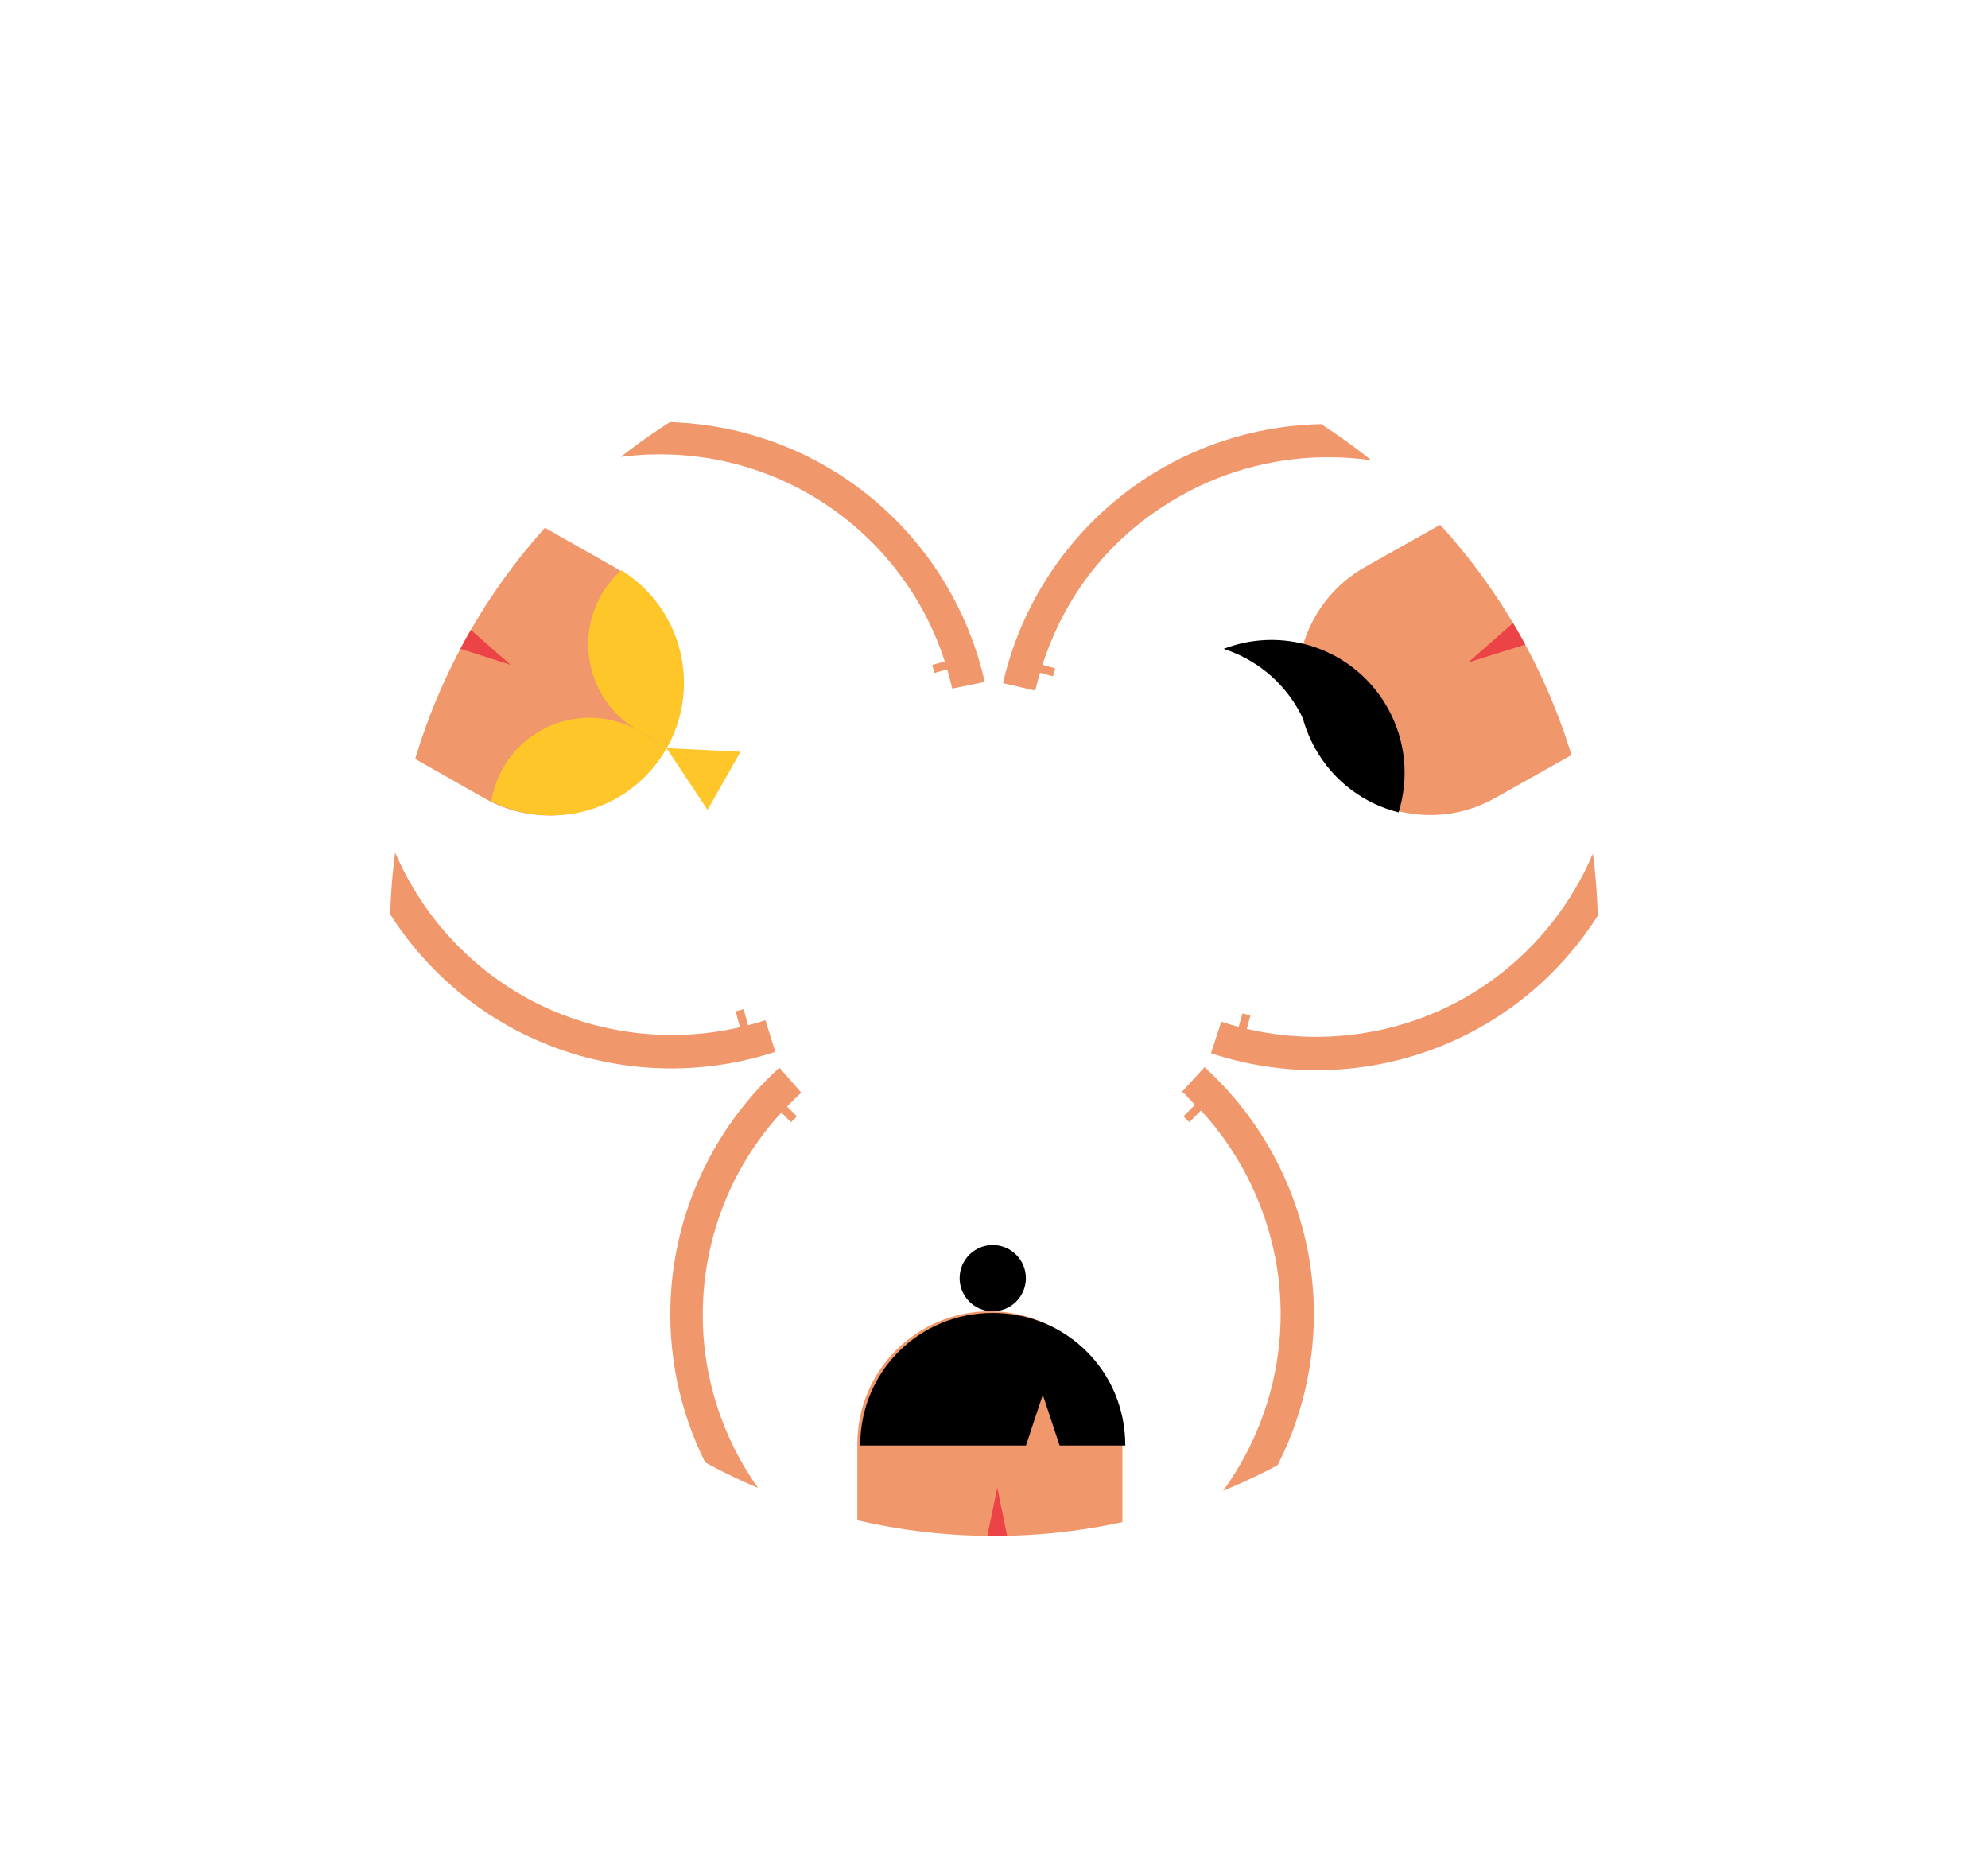 <?xml version="1.0" encoding="utf-8"?>
<!-- Generator: Adobe Illustrator 16.0.0, SVG Export Plug-In . SVG Version: 6.00 Build 0)  -->
<!DOCTYPE svg PUBLIC "-//W3C//DTD SVG 1.1//EN" "http://www.w3.org/Graphics/SVG/1.1/DTD/svg11.dtd">
<svg version="1.1" id="Capa_1" xmlns="http://www.w3.org/2000/svg" xmlns:xlink="http://www.w3.org/1999/xlink" x="0px" y="0px"
	 width="480px" height="450px" viewBox="0 0 480 450" enable-background="new 0 0 480 450" xml:space="preserve">
<pattern  x="6401" y="5377" width="114" height="20" patternUnits="userSpaceOnUse" id="Nueva_muestra_de_motivo_4" viewBox="0 -20 114 20" overflow="visible">
	<g>
		<polygon fill="none" points="0,0 114,0 114,-20 0,-20 		"/>
		<polygon fill="#FFFFFF" points="114,0 0,0 0,-10 114,-10 		"/>
		<polygon fill="#2FA1BE" points="114,-10 0,-10 0,-20 114,-20 		"/>
	</g>
</pattern>
<g>
	<defs>
		<circle id="SVGID_4_" cx="239.987" cy="224.999" r="145.839"/>
	</defs>
	<clipPath id="SVGID_2_">
		<use xlink:href="#SVGID_4_"  overflow="visible"/>
	</clipPath>
	<g clip-path="url(#SVGID_2_)">
		<g>
			<path fill="#F0976B" d="M239,316.606c-17.674,0.001-32,14.326-32,32.001v143.999c0,17.674,14.326,32.001,32,32
				c17.67,0.001,32-14.326,32-31.999V348.606C271,330.934,256.672,316.607,239,316.606z"/>
			<polygon fill="#EC4346" points="240.79,379 236.729,379 238.759,369.048 240.79,359.187 242.823,369.096 244.853,379 			"/>
			<path d="M252.792,335.198"/>
			<path fill="#FEC629" d="M239.002,411.604C221.325,411.606,207,397.28,207,379.606v113c0,17.674,14.326,32.001,32,32
				c17.67,0.001,32-14.326,32-31.999V379.606C271,397.28,256.671,411.606,239.002,411.604z"/>
			<path d="M239.699,317c-17.673,0-32.001,14-32,32h40.028l2.03-6.165l2.026-6.071l2.028,6.119l2.024,6.117H271.7
				C271.699,331,257.37,317,239.699,317z"/>
			<path d="M247.699,308.604c0.001,4.42-3.582,8.002-8.001,8.003c-4.416,0-7.999-3.583-8-8c0.001-4.419,3.582-8.001,8.002-8
				C244.117,300.606,247.699,304.189,247.699,308.604z"/>
			<path fill="#F0976B" d="M169.678,317.522c0.001-18.237,6.79-35.649,18.981-48.913l2.332,2.332l1.414-1.414l-2.374-2.374
				c1.399-1.429,2.323-2.339,3.432-3.348l-5.267-6.031c-16.781,15.243-26.351,36.925-26.351,59.58
				c-0.001,28.7,15.485,55.419,40.368,69.78l3.902-6.832C183.7,367.367,169.679,343.371,169.678,317.522z"/>
			<path fill="#F0976B" d="M290.833,257.663l-5.404,5.896c1.107,1.008,2.396,2.473,3.088,3.195l-2.773,2.773l1.415,1.414
				l2.827-2.827c12.191,13.264,19.229,30.923,19.227,49.157c0.001,25.851-13.909,49.959-36.322,62.894l4.006,6.936
				c24.882-14.361,40.343-41.104,40.342-69.805C317.237,294.641,307.614,272.907,290.833,257.663z"/>
		</g>
		<path d="M328.397,160.089"/>
		<path fill="#F0976B" d="M353.348,241.083c-15.897,8.943-34.79,11.454-52.328,7.326l0.901-3.221l-1.925-0.538l-0.918,3.281
			c-0.968-0.249-2.786-0.771-4.208-1.242l-2.479,7.604c21.513,7.15,45.2,4.889,64.944-6.219
			c25.014-14.069,40.759-40.652,41.077-69.379l-8.038-0.102C390.087,204.474,375.874,228.412,353.348,241.083z"/>
		<path fill="#F0976B" d="M242.169,164.944l7.795,1.799c0.334-1.461,0.854-3.361,1.145-4.317l3.125,0.874l0.54-1.926l-3.067-0.859
			c5.853-18.094,17.517-31.896,33.411-40.838c22.529-12.672,50.356-12.356,72.62,0.838l4.08-6.887
			c-24.719-14.642-55.606-15.008-80.62-0.935C261.451,123.802,247.227,142.845,242.169,164.944z"/>
		<path fill="#F0976B" d="M317.424,180.468c8.667,15.403,28.176,20.865,43.579,12.201l125.505-70.6
			c15.405-8.664,20.868-28.175,12.201-43.582c-8.664-15.402-28.175-20.865-43.578-12.199l-125.505,70.599
			C314.22,145.554,308.76,165.063,317.424,180.468z"/>
		<polygon fill="#EC4346" points="371.153,150.573 373.146,154.116 363.87,157.001 354.481,159.954 361.821,153.493 
			369.165,147.034 		"/>
		<path d="M313.562,171.47c0.393,0.697,0.746,1.406,1.081,2.119c0.475,1.729,1.107,3.434,1.893,5.102
			c0.332,0.712,0.684,1.414,1.075,2.109c4.48,7.967,11.864,13.264,20.079,15.335c2.525-8.14,1.84-17.256-2.667-25.265
			c-4.474-7.957-11.837-13.268-20.04-15.359c-6.325-1.615-13.149-1.316-19.535,1.156C302.868,159.06,309.439,164.14,313.562,171.47z
			"/>
		<g>
			<path d="M382.438,166.636c0,0,0.258-14.975-6.707-17.266c-1.371-0.449-2.352,0.104-2.352,0.104s-0.938,0.501-0.857,1.789
				c0.091,1.471,1.299,3.422,4.997,4.447c1.262,0.352,2.591,1.084,3.434,3.963C381.455,161.384,382.438,166.636,382.438,166.636z"/>
			<path d="M363.416,132.821c0,0,12.934,7.557,11.271,14.693c-0.327,1.409-1.307,1.959-1.307,1.959s-0.913,0.543-1.977-0.194
				c-1.209-0.845-2.246-2.888-1.206-6.58c0.359-1.263,0.423-2.778-1.604-4.995C367.394,136.392,363.416,132.821,363.416,132.821z"/>
		</g>
		
			<pattern  id="SVGID_3_" xlink:href="#Nueva_muestra_de_motivo_4" patternTransform="matrix(-0.774 -1.376 1.376 -0.774 -6166.281 -39248.41)">
		</pattern>
		<path fill="url(#SVGID_3_)" d="M400.226,133.892c8.664,15.401,3.2,34.91-12.203,43.578l98.485-55.4
			c15.405-8.664,20.868-28.175,12.201-43.582c-8.664-15.402-28.175-20.865-43.578-12.199l-98.486,55.402
			C372.049,113.026,391.561,118.487,400.226,133.892z"/>
		<g>
			<path d="M138.539,182.604"/>
			<path fill="#F0976B" d="M194.933,119.053c15.865,8.999,27.659,23.503,33.175,40.653l-3.029,0.836l0.532,1.928l3.09-0.854
				c0.551,1.924,0.883,3.169,1.212,4.631l7.845-1.607c-4.977-22.12-19.108-41.144-38.813-52.326
				c-24.958-14.166-55.84-13.885-80.612,0.664l4.018,6.771C144.661,106.641,172.454,106.292,194.933,119.053z"/>
			<path fill="#F0976B" d="M187.195,253.956l-2.385-7.63c-1.423,0.466-3.224,0.974-4.19,1.222l-1.076-3.9l-1.928,0.531l1.057,3.841
				c-17.551,4.058-36.458,1.482-52.318-7.52c-22.479-12.757-36.617-36.745-36.805-62.622l-8.031,0.066
				c0.21,28.729,15.834,55.375,40.793,69.539C142.015,258.667,165.657,261.028,187.195,253.956z"/>
			<path fill="#F0976B" d="M160.562,180.676c8.725-15.37,3.336-34.901-12.036-43.624L23.286,65.979
				c-15.371-8.723-34.902-3.334-43.623,12.037c-8.721,15.369-3.334,34.903,12.037,43.625l125.24,71.07
				C132.312,201.435,151.843,196.046,160.562,180.676z"/>
			<polygon fill="#EC4346" points="106.443,150.972 108.45,147.438 115.815,153.955 123.242,160.505 113.84,157.505 
				104.437,154.503 			"/>
			<path fill="#A4CB57" d="M77.938,133.789c8.725-15.371,28.258-20.763,43.626-12.04l-98.278-55.77
				c-15.371-8.723-34.902-3.334-43.623,12.037c-8.721,15.369-3.334,34.903,12.037,43.625l98.276,55.771
				C74.608,168.689,69.216,149.157,77.938,133.789z"/>
			<polygon fill="#FEC629" points="174.822,188.513 170.843,195.53 165.866,188.068 160.937,180.634 169.867,181.067 
				178.799,181.505 			"/>
			<g>
				<path fill="#FEC629" d="M160.444,181.544c0.176-0.296,0.358-0.583,0.531-0.885c0.277-0.492,0.541-0.988,0.791-1.487
					c-2.594-0.472-5.158-1.374-7.587-2.749C156.612,177.802,158.708,179.548,160.444,181.544z"/>
				<path fill="#FEC629" d="M154.18,176.423c2.429,1.375,4.993,2.277,7.587,2.749c7.39-14.753,2.308-32.782-11.761-41.493
					c-1.884,1.69-3.534,3.703-4.856,6.026C138.611,155.231,142.652,169.882,154.18,176.423z"/>
				<path fill="#FEC629" d="M160.444,181.544c-1.736-1.996-3.832-3.742-6.265-5.121c-11.527-6.541-26.177-2.499-32.718,9.027
					c-1.439,2.535-2.364,5.223-2.813,7.941C133.499,200.952,151.735,195.81,160.444,181.544z"/>
			</g>
		</g>
	</g>
</g>
</svg>
